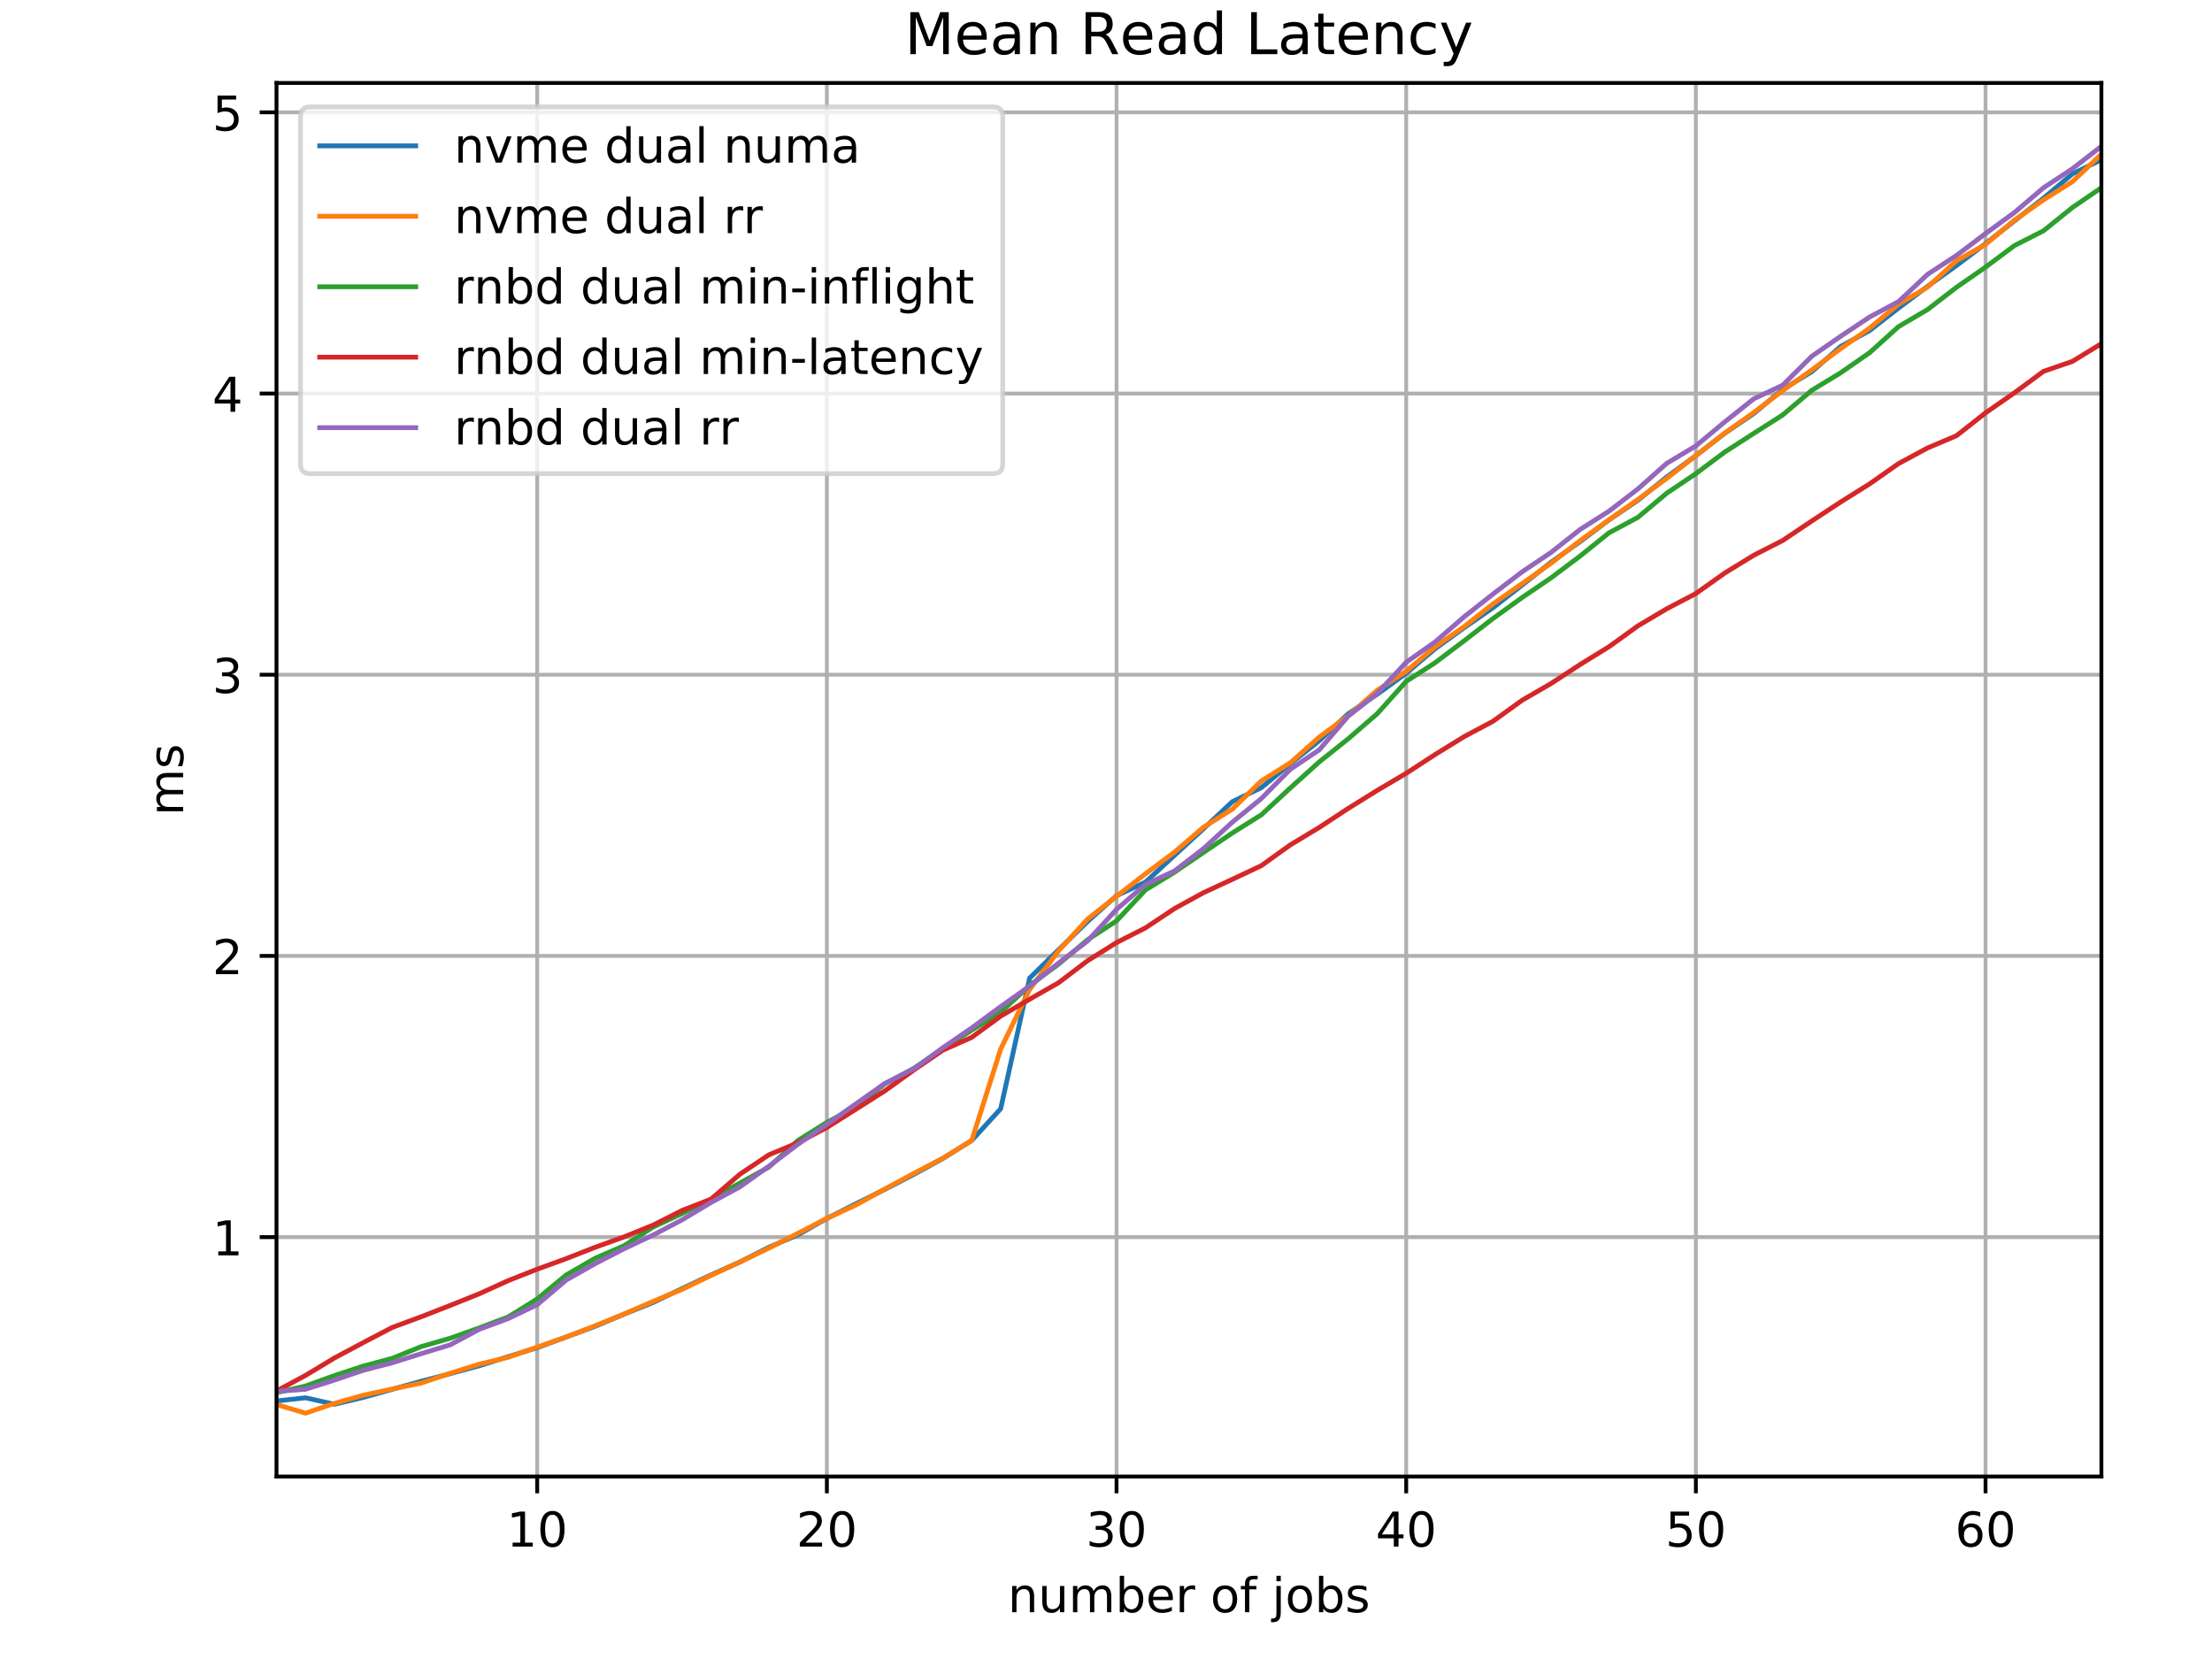 <?xml version="1.0" encoding="utf-8" standalone="no"?>
<!DOCTYPE svg PUBLIC "-//W3C//DTD SVG 1.1//EN"
  "http://www.w3.org/Graphics/SVG/1.1/DTD/svg11.dtd">
<!-- Created with matplotlib (https://matplotlib.org/) -->
<svg height="345.6pt" version="1.1" viewBox="0 0 460.8 345.6" width="460.8pt" xmlns="http://www.w3.org/2000/svg" xmlns:xlink="http://www.w3.org/1999/xlink">
 <defs>
  <style type="text/css">
*{stroke-linecap:butt;stroke-linejoin:round;}
  </style>
 </defs>
 <g id="figure_1">
  <g id="patch_1">
   <path d="M 0 345.6 
L 460.8 345.6 
L 460.8 0 
L 0 0 
z
" style="fill:#ffffff;"/>
  </g>
  <g id="axes_1">
   <g id="patch_2">
    <path d="M 57.6 307.584 
L 437.76 307.584 
L 437.76 17.28 
L 57.6 17.28 
z
" style="fill:#ffffff;"/>
   </g>
   <g id="matplotlib.axis_1">
    <g id="xtick_1">
     <g id="line2d_1">
      <path clip-path="url(#p6553e43dd6)" d="M 111.909 307.584 
L 111.909 17.28 
" style="fill:none;stroke:#b0b0b0;stroke-linecap:square;stroke-width:0.8;"/>
     </g>
     <g id="line2d_2">
      <defs>
       <path d="M 0 0 
L 0 3.5 
" id="m0a01e7255f" style="stroke:#000000;stroke-width:0.8;"/>
      </defs>
      <g>
       <use style="stroke:#000000;stroke-width:0.8;" x="111.909" xlink:href="#m0a01e7255f" y="307.584"/>
      </g>
     </g>
     <g id="text_1">
      <!-- 10 -->
      <defs>
       <path d="M 12.406 8.297 
L 28.516 8.297 
L 28.516 63.922 
L 10.984 60.406 
L 10.984 69.391 
L 28.422 72.906 
L 38.281 72.906 
L 38.281 8.297 
L 54.391 8.297 
L 54.391 0 
L 12.406 0 
z
" id="DejaVuSans-49"/>
       <path d="M 31.781 66.406 
Q 24.172 66.406 20.328 58.906 
Q 16.5 51.422 16.5 36.375 
Q 16.5 21.391 20.328 13.891 
Q 24.172 6.391 31.781 6.391 
Q 39.453 6.391 43.281 13.891 
Q 47.125 21.391 47.125 36.375 
Q 47.125 51.422 43.281 58.906 
Q 39.453 66.406 31.781 66.406 
z
M 31.781 74.219 
Q 44.047 74.219 50.516 64.516 
Q 56.984 54.828 56.984 36.375 
Q 56.984 17.969 50.516 8.266 
Q 44.047 -1.422 31.781 -1.422 
Q 19.531 -1.422 13.062 8.266 
Q 6.594 17.969 6.594 36.375 
Q 6.594 54.828 13.062 64.516 
Q 19.531 74.219 31.781 74.219 
z
" id="DejaVuSans-48"/>
      </defs>
      <g transform="translate(105.546 322.182)scale(0.1 -0.1)">
       <use xlink:href="#DejaVuSans-49"/>
       <use x="63.623" xlink:href="#DejaVuSans-48"/>
      </g>
     </g>
    </g>
    <g id="xtick_2">
     <g id="line2d_3">
      <path clip-path="url(#p6553e43dd6)" d="M 172.251 307.584 
L 172.251 17.28 
" style="fill:none;stroke:#b0b0b0;stroke-linecap:square;stroke-width:0.8;"/>
     </g>
     <g id="line2d_4">
      <g>
       <use style="stroke:#000000;stroke-width:0.8;" x="172.251" xlink:href="#m0a01e7255f" y="307.584"/>
      </g>
     </g>
     <g id="text_2">
      <!-- 20 -->
      <defs>
       <path d="M 19.188 8.297 
L 53.609 8.297 
L 53.609 0 
L 7.328 0 
L 7.328 8.297 
Q 12.938 14.109 22.625 23.891 
Q 32.328 33.688 34.812 36.531 
Q 39.547 41.844 41.422 45.531 
Q 43.312 49.219 43.312 52.781 
Q 43.312 58.594 39.234 62.25 
Q 35.156 65.922 28.609 65.922 
Q 23.969 65.922 18.812 64.312 
Q 13.672 62.703 7.812 59.422 
L 7.812 69.391 
Q 13.766 71.781 18.938 73 
Q 24.125 74.219 28.422 74.219 
Q 39.75 74.219 46.484 68.547 
Q 53.219 62.891 53.219 53.422 
Q 53.219 48.922 51.531 44.891 
Q 49.859 40.875 45.406 35.406 
Q 44.188 33.984 37.641 27.219 
Q 31.109 20.453 19.188 8.297 
z
" id="DejaVuSans-50"/>
      </defs>
      <g transform="translate(165.889 322.182)scale(0.1 -0.1)">
       <use xlink:href="#DejaVuSans-50"/>
       <use x="63.623" xlink:href="#DejaVuSans-48"/>
      </g>
     </g>
    </g>
    <g id="xtick_3">
     <g id="line2d_5">
      <path clip-path="url(#p6553e43dd6)" d="M 232.594 307.584 
L 232.594 17.28 
" style="fill:none;stroke:#b0b0b0;stroke-linecap:square;stroke-width:0.8;"/>
     </g>
     <g id="line2d_6">
      <g>
       <use style="stroke:#000000;stroke-width:0.8;" x="232.594" xlink:href="#m0a01e7255f" y="307.584"/>
      </g>
     </g>
     <g id="text_3">
      <!-- 30 -->
      <defs>
       <path d="M 40.578 39.312 
Q 47.656 37.797 51.625 33 
Q 55.609 28.219 55.609 21.188 
Q 55.609 10.406 48.188 4.484 
Q 40.766 -1.422 27.094 -1.422 
Q 22.516 -1.422 17.656 -0.516 
Q 12.797 0.391 7.625 2.203 
L 7.625 11.719 
Q 11.719 9.328 16.594 8.109 
Q 21.484 6.891 26.812 6.891 
Q 36.078 6.891 40.938 10.547 
Q 45.797 14.203 45.797 21.188 
Q 45.797 27.641 41.281 31.266 
Q 36.766 34.906 28.719 34.906 
L 20.219 34.906 
L 20.219 43.016 
L 29.109 43.016 
Q 36.375 43.016 40.234 45.922 
Q 44.094 48.828 44.094 54.297 
Q 44.094 59.906 40.109 62.906 
Q 36.141 65.922 28.719 65.922 
Q 24.656 65.922 20.016 65.031 
Q 15.375 64.156 9.812 62.312 
L 9.812 71.094 
Q 15.438 72.656 20.344 73.438 
Q 25.25 74.219 29.594 74.219 
Q 40.828 74.219 47.359 69.109 
Q 53.906 64.016 53.906 55.328 
Q 53.906 49.266 50.438 45.094 
Q 46.969 40.922 40.578 39.312 
z
" id="DejaVuSans-51"/>
      </defs>
      <g transform="translate(226.232 322.182)scale(0.1 -0.1)">
       <use xlink:href="#DejaVuSans-51"/>
       <use x="63.623" xlink:href="#DejaVuSans-48"/>
      </g>
     </g>
    </g>
    <g id="xtick_4">
     <g id="line2d_7">
      <path clip-path="url(#p6553e43dd6)" d="M 292.937 307.584 
L 292.937 17.28 
" style="fill:none;stroke:#b0b0b0;stroke-linecap:square;stroke-width:0.8;"/>
     </g>
     <g id="line2d_8">
      <g>
       <use style="stroke:#000000;stroke-width:0.8;" x="292.937" xlink:href="#m0a01e7255f" y="307.584"/>
      </g>
     </g>
     <g id="text_4">
      <!-- 40 -->
      <defs>
       <path d="M 37.797 64.312 
L 12.891 25.391 
L 37.797 25.391 
z
M 35.203 72.906 
L 47.609 72.906 
L 47.609 25.391 
L 58.016 25.391 
L 58.016 17.188 
L 47.609 17.188 
L 47.609 0 
L 37.797 0 
L 37.797 17.188 
L 4.891 17.188 
L 4.891 26.703 
z
" id="DejaVuSans-52"/>
      </defs>
      <g transform="translate(286.575 322.182)scale(0.1 -0.1)">
       <use xlink:href="#DejaVuSans-52"/>
       <use x="63.623" xlink:href="#DejaVuSans-48"/>
      </g>
     </g>
    </g>
    <g id="xtick_5">
     <g id="line2d_9">
      <path clip-path="url(#p6553e43dd6)" d="M 353.28 307.584 
L 353.28 17.28 
" style="fill:none;stroke:#b0b0b0;stroke-linecap:square;stroke-width:0.8;"/>
     </g>
     <g id="line2d_10">
      <g>
       <use style="stroke:#000000;stroke-width:0.8;" x="353.28" xlink:href="#m0a01e7255f" y="307.584"/>
      </g>
     </g>
     <g id="text_5">
      <!-- 50 -->
      <defs>
       <path d="M 10.797 72.906 
L 49.516 72.906 
L 49.516 64.594 
L 19.828 64.594 
L 19.828 46.734 
Q 21.969 47.469 24.109 47.828 
Q 26.266 48.188 28.422 48.188 
Q 40.625 48.188 47.75 41.5 
Q 54.891 34.812 54.891 23.391 
Q 54.891 11.625 47.562 5.094 
Q 40.234 -1.422 26.906 -1.422 
Q 22.312 -1.422 17.547 -0.641 
Q 12.797 0.141 7.719 1.703 
L 7.719 11.625 
Q 12.109 9.234 16.797 8.062 
Q 21.484 6.891 26.703 6.891 
Q 35.156 6.891 40.078 11.328 
Q 45.016 15.766 45.016 23.391 
Q 45.016 31 40.078 35.438 
Q 35.156 39.891 26.703 39.891 
Q 22.75 39.891 18.812 39.016 
Q 14.891 38.141 10.797 36.281 
z
" id="DejaVuSans-53"/>
      </defs>
      <g transform="translate(346.918 322.182)scale(0.1 -0.1)">
       <use xlink:href="#DejaVuSans-53"/>
       <use x="63.623" xlink:href="#DejaVuSans-48"/>
      </g>
     </g>
    </g>
    <g id="xtick_6">
     <g id="line2d_11">
      <path clip-path="url(#p6553e43dd6)" d="M 413.623 307.584 
L 413.623 17.28 
" style="fill:none;stroke:#b0b0b0;stroke-linecap:square;stroke-width:0.8;"/>
     </g>
     <g id="line2d_12">
      <g>
       <use style="stroke:#000000;stroke-width:0.8;" x="413.623" xlink:href="#m0a01e7255f" y="307.584"/>
      </g>
     </g>
     <g id="text_6">
      <!-- 60 -->
      <defs>
       <path d="M 33.016 40.375 
Q 26.375 40.375 22.484 35.828 
Q 18.609 31.297 18.609 23.391 
Q 18.609 15.531 22.484 10.953 
Q 26.375 6.391 33.016 6.391 
Q 39.656 6.391 43.531 10.953 
Q 47.406 15.531 47.406 23.391 
Q 47.406 31.297 43.531 35.828 
Q 39.656 40.375 33.016 40.375 
z
M 52.594 71.297 
L 52.594 62.312 
Q 48.875 64.062 45.094 64.984 
Q 41.312 65.922 37.594 65.922 
Q 27.828 65.922 22.672 59.328 
Q 17.531 52.734 16.797 39.406 
Q 19.672 43.656 24.016 45.922 
Q 28.375 48.188 33.594 48.188 
Q 44.578 48.188 50.953 41.516 
Q 57.328 34.859 57.328 23.391 
Q 57.328 12.156 50.688 5.359 
Q 44.047 -1.422 33.016 -1.422 
Q 20.359 -1.422 13.672 8.266 
Q 6.984 17.969 6.984 36.375 
Q 6.984 53.656 15.188 63.938 
Q 23.391 74.219 37.203 74.219 
Q 40.922 74.219 44.703 73.484 
Q 48.484 72.75 52.594 71.297 
z
" id="DejaVuSans-54"/>
      </defs>
      <g transform="translate(407.26 322.182)scale(0.1 -0.1)">
       <use xlink:href="#DejaVuSans-54"/>
       <use x="63.623" xlink:href="#DejaVuSans-48"/>
      </g>
     </g>
    </g>
    <g id="text_7">
     <!-- number of jobs -->
     <defs>
      <path d="M 54.891 33.016 
L 54.891 0 
L 45.906 0 
L 45.906 32.719 
Q 45.906 40.484 42.875 44.328 
Q 39.844 48.188 33.797 48.188 
Q 26.516 48.188 22.312 43.547 
Q 18.109 38.922 18.109 30.906 
L 18.109 0 
L 9.078 0 
L 9.078 54.688 
L 18.109 54.688 
L 18.109 46.188 
Q 21.344 51.125 25.703 53.562 
Q 30.078 56 35.797 56 
Q 45.219 56 50.047 50.172 
Q 54.891 44.344 54.891 33.016 
z
" id="DejaVuSans-110"/>
      <path d="M 8.5 21.578 
L 8.5 54.688 
L 17.484 54.688 
L 17.484 21.922 
Q 17.484 14.156 20.5 10.266 
Q 23.531 6.391 29.594 6.391 
Q 36.859 6.391 41.078 11.031 
Q 45.312 15.672 45.312 23.688 
L 45.312 54.688 
L 54.297 54.688 
L 54.297 0 
L 45.312 0 
L 45.312 8.406 
Q 42.047 3.422 37.719 1 
Q 33.406 -1.422 27.688 -1.422 
Q 18.266 -1.422 13.375 4.438 
Q 8.5 10.297 8.5 21.578 
z
M 31.109 56 
z
" id="DejaVuSans-117"/>
      <path d="M 52 44.188 
Q 55.375 50.25 60.062 53.125 
Q 64.75 56 71.094 56 
Q 79.641 56 84.281 50.016 
Q 88.922 44.047 88.922 33.016 
L 88.922 0 
L 79.891 0 
L 79.891 32.719 
Q 79.891 40.578 77.094 44.375 
Q 74.312 48.188 68.609 48.188 
Q 61.625 48.188 57.562 43.547 
Q 53.516 38.922 53.516 30.906 
L 53.516 0 
L 44.484 0 
L 44.484 32.719 
Q 44.484 40.625 41.703 44.406 
Q 38.922 48.188 33.109 48.188 
Q 26.219 48.188 22.156 43.531 
Q 18.109 38.875 18.109 30.906 
L 18.109 0 
L 9.078 0 
L 9.078 54.688 
L 18.109 54.688 
L 18.109 46.188 
Q 21.188 51.219 25.484 53.609 
Q 29.781 56 35.688 56 
Q 41.656 56 45.828 52.969 
Q 50 49.953 52 44.188 
z
" id="DejaVuSans-109"/>
      <path d="M 48.688 27.297 
Q 48.688 37.203 44.609 42.844 
Q 40.531 48.484 33.406 48.484 
Q 26.266 48.484 22.188 42.844 
Q 18.109 37.203 18.109 27.297 
Q 18.109 17.391 22.188 11.75 
Q 26.266 6.109 33.406 6.109 
Q 40.531 6.109 44.609 11.75 
Q 48.688 17.391 48.688 27.297 
z
M 18.109 46.391 
Q 20.953 51.266 25.266 53.625 
Q 29.594 56 35.594 56 
Q 45.562 56 51.781 48.094 
Q 58.016 40.188 58.016 27.297 
Q 58.016 14.406 51.781 6.484 
Q 45.562 -1.422 35.594 -1.422 
Q 29.594 -1.422 25.266 0.953 
Q 20.953 3.328 18.109 8.203 
L 18.109 0 
L 9.078 0 
L 9.078 75.984 
L 18.109 75.984 
z
" id="DejaVuSans-98"/>
      <path d="M 56.203 29.594 
L 56.203 25.203 
L 14.891 25.203 
Q 15.484 15.922 20.484 11.062 
Q 25.484 6.203 34.422 6.203 
Q 39.594 6.203 44.453 7.469 
Q 49.312 8.734 54.109 11.281 
L 54.109 2.781 
Q 49.266 0.734 44.188 -0.344 
Q 39.109 -1.422 33.891 -1.422 
Q 20.797 -1.422 13.156 6.188 
Q 5.516 13.812 5.516 26.812 
Q 5.516 40.234 12.766 48.109 
Q 20.016 56 32.328 56 
Q 43.359 56 49.781 48.891 
Q 56.203 41.797 56.203 29.594 
z
M 47.219 32.234 
Q 47.125 39.594 43.094 43.984 
Q 39.062 48.391 32.422 48.391 
Q 24.906 48.391 20.391 44.141 
Q 15.875 39.891 15.188 32.172 
z
" id="DejaVuSans-101"/>
      <path d="M 41.109 46.297 
Q 39.594 47.172 37.812 47.578 
Q 36.031 48 33.891 48 
Q 26.266 48 22.188 43.047 
Q 18.109 38.094 18.109 28.812 
L 18.109 0 
L 9.078 0 
L 9.078 54.688 
L 18.109 54.688 
L 18.109 46.188 
Q 20.953 51.172 25.484 53.578 
Q 30.031 56 36.531 56 
Q 37.453 56 38.578 55.875 
Q 39.703 55.766 41.062 55.516 
z
" id="DejaVuSans-114"/>
      <path id="DejaVuSans-32"/>
      <path d="M 30.609 48.391 
Q 23.391 48.391 19.188 42.75 
Q 14.984 37.109 14.984 27.297 
Q 14.984 17.484 19.156 11.844 
Q 23.344 6.203 30.609 6.203 
Q 37.797 6.203 41.984 11.859 
Q 46.188 17.531 46.188 27.297 
Q 46.188 37.016 41.984 42.703 
Q 37.797 48.391 30.609 48.391 
z
M 30.609 56 
Q 42.328 56 49.016 48.375 
Q 55.719 40.766 55.719 27.297 
Q 55.719 13.875 49.016 6.219 
Q 42.328 -1.422 30.609 -1.422 
Q 18.844 -1.422 12.172 6.219 
Q 5.516 13.875 5.516 27.297 
Q 5.516 40.766 12.172 48.375 
Q 18.844 56 30.609 56 
z
" id="DejaVuSans-111"/>
      <path d="M 37.109 75.984 
L 37.109 68.5 
L 28.516 68.5 
Q 23.688 68.5 21.797 66.547 
Q 19.922 64.594 19.922 59.516 
L 19.922 54.688 
L 34.719 54.688 
L 34.719 47.703 
L 19.922 47.703 
L 19.922 0 
L 10.891 0 
L 10.891 47.703 
L 2.297 47.703 
L 2.297 54.688 
L 10.891 54.688 
L 10.891 58.5 
Q 10.891 67.625 15.141 71.797 
Q 19.391 75.984 28.609 75.984 
z
" id="DejaVuSans-102"/>
      <path d="M 9.422 54.688 
L 18.406 54.688 
L 18.406 -0.984 
Q 18.406 -11.422 14.422 -16.109 
Q 10.453 -20.797 1.609 -20.797 
L -1.812 -20.797 
L -1.812 -13.188 
L 0.594 -13.188 
Q 5.719 -13.188 7.562 -10.812 
Q 9.422 -8.453 9.422 -0.984 
z
M 9.422 75.984 
L 18.406 75.984 
L 18.406 64.594 
L 9.422 64.594 
z
" id="DejaVuSans-106"/>
      <path d="M 44.281 53.078 
L 44.281 44.578 
Q 40.484 46.531 36.375 47.5 
Q 32.281 48.484 27.875 48.484 
Q 21.188 48.484 17.844 46.438 
Q 14.5 44.391 14.5 40.281 
Q 14.5 37.156 16.891 35.375 
Q 19.281 33.594 26.516 31.984 
L 29.594 31.297 
Q 39.156 29.25 43.188 25.516 
Q 47.219 21.781 47.219 15.094 
Q 47.219 7.469 41.188 3.016 
Q 35.156 -1.422 24.609 -1.422 
Q 20.219 -1.422 15.453 -0.562 
Q 10.688 0.297 5.422 2 
L 5.422 11.281 
Q 10.406 8.688 15.234 7.391 
Q 20.062 6.109 24.812 6.109 
Q 31.156 6.109 34.562 8.281 
Q 37.984 10.453 37.984 14.406 
Q 37.984 18.062 35.516 20.016 
Q 33.062 21.969 24.703 23.781 
L 21.578 24.516 
Q 13.234 26.266 9.516 29.906 
Q 5.812 33.547 5.812 39.891 
Q 5.812 47.609 11.281 51.797 
Q 16.75 56 26.812 56 
Q 31.781 56 36.172 55.266 
Q 40.578 54.547 44.281 53.078 
z
" id="DejaVuSans-115"/>
     </defs>
     <g transform="translate(209.941 335.861)scale(0.1 -0.1)">
      <use xlink:href="#DejaVuSans-110"/>
      <use x="63.379" xlink:href="#DejaVuSans-117"/>
      <use x="126.758" xlink:href="#DejaVuSans-109"/>
      <use x="224.17" xlink:href="#DejaVuSans-98"/>
      <use x="287.646" xlink:href="#DejaVuSans-101"/>
      <use x="349.17" xlink:href="#DejaVuSans-114"/>
      <use x="390.283" xlink:href="#DejaVuSans-32"/>
      <use x="422.07" xlink:href="#DejaVuSans-111"/>
      <use x="483.252" xlink:href="#DejaVuSans-102"/>
      <use x="518.457" xlink:href="#DejaVuSans-32"/>
      <use x="550.244" xlink:href="#DejaVuSans-106"/>
      <use x="578.027" xlink:href="#DejaVuSans-111"/>
      <use x="639.209" xlink:href="#DejaVuSans-98"/>
      <use x="702.686" xlink:href="#DejaVuSans-115"/>
     </g>
    </g>
   </g>
   <g id="matplotlib.axis_2">
    <g id="ytick_1">
     <g id="line2d_13">
      <path clip-path="url(#p6553e43dd6)" d="M 57.6 257.715 
L 437.76 257.715 
" style="fill:none;stroke:#b0b0b0;stroke-linecap:square;stroke-width:0.8;"/>
     </g>
     <g id="line2d_14">
      <defs>
       <path d="M 0 0 
L -3.5 0 
" id="macdfc6b8ba" style="stroke:#000000;stroke-width:0.8;"/>
      </defs>
      <g>
       <use style="stroke:#000000;stroke-width:0.8;" x="57.6" xlink:href="#macdfc6b8ba" y="257.715"/>
      </g>
     </g>
     <g id="text_8">
      <!-- 1 -->
      <g transform="translate(44.237 261.514)scale(0.1 -0.1)">
       <use xlink:href="#DejaVuSans-49"/>
      </g>
     </g>
    </g>
    <g id="ytick_2">
     <g id="line2d_15">
      <path clip-path="url(#p6553e43dd6)" d="M 57.6 199.137 
L 437.76 199.137 
" style="fill:none;stroke:#b0b0b0;stroke-linecap:square;stroke-width:0.8;"/>
     </g>
     <g id="line2d_16">
      <g>
       <use style="stroke:#000000;stroke-width:0.8;" x="57.6" xlink:href="#macdfc6b8ba" y="199.137"/>
      </g>
     </g>
     <g id="text_9">
      <!-- 2 -->
      <g transform="translate(44.237 202.936)scale(0.1 -0.1)">
       <use xlink:href="#DejaVuSans-50"/>
      </g>
     </g>
    </g>
    <g id="ytick_3">
     <g id="line2d_17">
      <path clip-path="url(#p6553e43dd6)" d="M 57.6 140.558 
L 437.76 140.558 
" style="fill:none;stroke:#b0b0b0;stroke-linecap:square;stroke-width:0.8;"/>
     </g>
     <g id="line2d_18">
      <g>
       <use style="stroke:#000000;stroke-width:0.8;" x="57.6" xlink:href="#macdfc6b8ba" y="140.558"/>
      </g>
     </g>
     <g id="text_10">
      <!-- 3 -->
      <g transform="translate(44.237 144.358)scale(0.1 -0.1)">
       <use xlink:href="#DejaVuSans-51"/>
      </g>
     </g>
    </g>
    <g id="ytick_4">
     <g id="line2d_19">
      <path clip-path="url(#p6553e43dd6)" d="M 57.6 81.98 
L 437.76 81.98 
" style="fill:none;stroke:#b0b0b0;stroke-linecap:square;stroke-width:0.8;"/>
     </g>
     <g id="line2d_20">
      <g>
       <use style="stroke:#000000;stroke-width:0.8;" x="57.6" xlink:href="#macdfc6b8ba" y="81.98"/>
      </g>
     </g>
     <g id="text_11">
      <!-- 4 -->
      <g transform="translate(44.237 85.779)scale(0.1 -0.1)">
       <use xlink:href="#DejaVuSans-52"/>
      </g>
     </g>
    </g>
    <g id="ytick_5">
     <g id="line2d_21">
      <path clip-path="url(#p6553e43dd6)" d="M 57.6 23.402 
L 437.76 23.402 
" style="fill:none;stroke:#b0b0b0;stroke-linecap:square;stroke-width:0.8;"/>
     </g>
     <g id="line2d_22">
      <g>
       <use style="stroke:#000000;stroke-width:0.8;" x="57.6" xlink:href="#macdfc6b8ba" y="23.402"/>
      </g>
     </g>
     <g id="text_12">
      <!-- 5 -->
      <g transform="translate(44.237 27.201)scale(0.1 -0.1)">
       <use xlink:href="#DejaVuSans-53"/>
      </g>
     </g>
    </g>
    <g id="text_13">
     <!-- ms -->
     <g transform="translate(38.158 169.907)rotate(-90)scale(0.1 -0.1)">
      <use xlink:href="#DejaVuSans-109"/>
      <use x="97.412" xlink:href="#DejaVuSans-115"/>
     </g>
    </g>
   </g>
   <g id="line2d_23">
    <path clip-path="url(#p6553e43dd6)" d="M 57.6 291.847 
L 63.634 291.187 
L 69.669 292.535 
L 75.703 291.103 
L 81.737 289.413 
L 87.771 287.722 
L 93.806 286.155 
L 99.84 284.51 
L 105.874 282.614 
L 111.909 280.744 
L 117.943 278.521 
L 123.977 276.299 
L 130.011 273.76 
L 136.046 271.337 
L 142.08 268.437 
L 148.114 265.591 
L 154.149 262.881 
L 160.183 259.826 
L 166.217 257.238 
L 172.251 253.826 
L 178.286 250.773 
L 184.32 247.778 
L 190.354 244.653 
L 196.389 241.353 
L 202.423 237.58 
L 208.457 230.977 
L 214.491 203.759 
L 220.526 197.845 
L 226.56 191.969 
L 232.594 186.594 
L 238.629 183.755 
L 244.663 178.188 
L 250.697 172.65 
L 256.731 166.994 
L 262.766 164.083 
L 268.8 159.098 
L 274.834 154.297 
L 280.869 148.686 
L 286.903 144.627 
L 292.937 140.252 
L 298.971 135.134 
L 305.006 130.768 
L 311.04 126.585 
L 317.074 121.892 
L 323.109 117.129 
L 329.143 112.843 
L 335.177 108.312 
L 341.211 104.213 
L 347.246 99.342 
L 353.28 94.92 
L 359.314 90.248 
L 365.349 86.141 
L 371.383 81.121 
L 377.417 77.435 
L 383.451 72.173 
L 389.486 68.855 
L 395.52 64.165 
L 401.554 59.648 
L 407.589 55.296 
L 413.623 50.76 
L 419.657 45.995 
L 425.691 41.291 
L 431.726 36.219 
L 437.76 33.273 
" style="fill:none;stroke:#1f77b4;stroke-linecap:square;"/>
   </g>
   <g id="line2d_24">
    <path clip-path="url(#p6553e43dd6)" d="M 57.6 292.584 
L 63.634 294.388 
L 69.669 292.348 
L 75.703 290.649 
L 81.737 289.347 
L 87.771 288.111 
L 93.806 286.06 
L 99.84 284.185 
L 105.874 282.743 
L 111.909 280.617 
L 117.943 278.533 
L 123.977 276.182 
L 130.011 273.729 
L 136.046 271.105 
L 142.08 268.606 
L 148.114 265.695 
L 154.149 262.9 
L 160.183 259.998 
L 166.217 256.926 
L 172.251 253.801 
L 178.286 251.031 
L 184.32 247.698 
L 190.354 244.448 
L 196.389 241.28 
L 202.423 237.607 
L 208.457 218.546 
L 214.491 206.118 
L 220.526 198.068 
L 226.56 191.465 
L 232.594 186.694 
L 238.629 182.025 
L 244.663 177.517 
L 250.697 172.328 
L 256.731 168.558 
L 262.766 162.68 
L 268.8 158.904 
L 274.834 153.54 
L 280.869 149.096 
L 286.903 143.796 
L 292.937 139.833 
L 298.971 134.74 
L 305.006 130.537 
L 311.04 125.787 
L 317.074 121.575 
L 323.109 117.334 
L 329.143 112.645 
L 335.177 108.295 
L 341.211 104.036 
L 347.246 99.629 
L 353.28 94.909 
L 359.314 90.213 
L 365.349 85.933 
L 371.383 81.357 
L 377.417 77.071 
L 383.451 72.626 
L 389.486 68.339 
L 395.52 63.352 
L 401.554 59.798 
L 407.589 54.303 
L 413.623 50.913 
L 419.657 45.845 
L 425.691 41.649 
L 431.726 37.842 
L 437.76 32.124 
" style="fill:none;stroke:#ff7f0e;stroke-linecap:square;"/>
   </g>
   <g id="line2d_25">
    <path clip-path="url(#p6553e43dd6)" d="M 57.6 290.126 
L 63.634 288.733 
L 69.669 286.56 
L 75.703 284.572 
L 81.737 282.957 
L 87.771 280.514 
L 93.806 278.773 
L 99.84 276.623 
L 105.874 274.341 
L 111.909 270.597 
L 117.943 265.601 
L 123.977 262.118 
L 130.011 259.508 
L 136.046 255.612 
L 142.08 252.803 
L 148.114 249.829 
L 154.149 246.443 
L 160.183 243.115 
L 166.217 237.583 
L 172.251 233.813 
L 178.286 230.623 
L 184.32 225.804 
L 190.354 222.555 
L 196.389 218.503 
L 202.423 214.6 
L 208.457 210.881 
L 214.491 205.265 
L 220.526 200.848 
L 226.56 195.765 
L 232.594 191.842 
L 238.629 185.389 
L 244.663 181.703 
L 250.697 177.588 
L 256.731 173.516 
L 262.766 169.735 
L 268.8 164.147 
L 274.834 158.711 
L 280.869 153.894 
L 286.903 148.675 
L 292.937 141.946 
L 298.971 138.051 
L 305.006 133.493 
L 311.04 128.834 
L 317.074 124.487 
L 323.109 120.38 
L 329.143 115.854 
L 335.177 111.002 
L 341.211 107.768 
L 347.246 102.716 
L 353.28 98.668 
L 359.314 94.158 
L 365.349 90.279 
L 371.383 86.433 
L 377.417 81.319 
L 383.451 77.652 
L 389.486 73.462 
L 395.52 68.025 
L 401.554 64.482 
L 407.589 59.836 
L 413.623 55.649 
L 419.657 51.153 
L 425.691 48.086 
L 431.726 43.229 
L 437.76 39.107 
" style="fill:none;stroke:#2ca02c;stroke-linecap:square;"/>
   </g>
   <g id="line2d_26">
    <path clip-path="url(#p6553e43dd6)" d="M 57.6 289.763 
L 63.634 286.53 
L 69.669 282.892 
L 75.703 279.668 
L 81.737 276.52 
L 87.771 274.291 
L 93.806 271.934 
L 99.84 269.52 
L 105.874 266.774 
L 111.909 264.394 
L 117.943 262.198 
L 123.977 259.834 
L 130.011 257.663 
L 136.046 255.218 
L 142.08 252.166 
L 148.114 249.803 
L 154.149 244.605 
L 160.183 240.562 
L 166.217 238.052 
L 172.251 234.879 
L 178.286 231.078 
L 184.32 227.25 
L 190.354 222.912 
L 196.389 218.784 
L 202.423 216.102 
L 208.457 211.68 
L 214.491 208.157 
L 220.526 204.714 
L 226.56 200.139 
L 232.594 196.352 
L 238.629 193.293 
L 244.663 189.278 
L 250.697 185.967 
L 256.731 183.174 
L 262.766 180.327 
L 268.8 176 
L 274.834 172.371 
L 280.869 168.399 
L 286.903 164.655 
L 292.937 161.092 
L 298.971 157.173 
L 305.006 153.456 
L 311.04 150.239 
L 317.074 145.883 
L 323.109 142.392 
L 329.143 138.443 
L 335.177 134.731 
L 341.211 130.378 
L 347.246 126.8 
L 353.28 123.645 
L 359.314 119.361 
L 365.349 115.666 
L 371.383 112.586 
L 377.417 108.538 
L 383.451 104.572 
L 389.486 100.794 
L 395.52 96.56 
L 401.554 93.319 
L 407.589 90.755 
L 413.623 86.004 
L 419.657 81.817 
L 425.691 77.363 
L 431.726 75.278 
L 437.76 71.588 
" style="fill:none;stroke:#d62728;stroke-linecap:square;"/>
   </g>
   <g id="line2d_27">
    <path clip-path="url(#p6553e43dd6)" d="M 57.6 289.841 
L 63.634 289.414 
L 69.669 287.497 
L 75.703 285.452 
L 81.737 283.888 
L 87.771 281.986 
L 93.806 280.145 
L 99.84 276.92 
L 105.874 274.681 
L 111.909 271.793 
L 117.943 266.664 
L 123.977 263.24 
L 130.011 260.135 
L 136.046 257.287 
L 142.08 254.116 
L 148.114 250.508 
L 154.149 247.242 
L 160.183 242.941 
L 166.217 238.384 
L 172.251 234.214 
L 178.286 229.956 
L 184.32 225.707 
L 190.354 222.661 
L 196.389 218.287 
L 202.423 214.135 
L 208.457 209.699 
L 214.491 205.421 
L 220.526 200.629 
L 226.56 196.019 
L 232.594 189.438 
L 238.629 184.255 
L 244.663 181.441 
L 250.697 176.791 
L 256.731 171.266 
L 262.766 166.346 
L 268.8 160.253 
L 274.834 156.199 
L 280.869 149.173 
L 286.903 144.461 
L 292.937 137.965 
L 298.971 133.712 
L 305.006 128.49 
L 311.04 123.736 
L 317.074 119.131 
L 323.109 115.085 
L 329.143 110.313 
L 335.177 106.487 
L 341.211 101.848 
L 347.246 96.499 
L 353.28 92.891 
L 359.314 87.878 
L 365.349 83.074 
L 371.383 80.232 
L 377.417 74.226 
L 383.451 70.047 
L 389.486 66.027 
L 395.52 62.815 
L 401.554 57.15 
L 407.589 53.199 
L 413.623 48.653 
L 419.657 44.255 
L 425.691 39.124 
L 431.726 35.149 
L 437.76 30.476 
" style="fill:none;stroke:#9467bd;stroke-linecap:square;"/>
   </g>
   <g id="patch_3">
    <path d="M 57.6 307.584 
L 57.6 17.28 
" style="fill:none;stroke:#000000;stroke-linecap:square;stroke-linejoin:miter;stroke-width:0.8;"/>
   </g>
   <g id="patch_4">
    <path d="M 437.76 307.584 
L 437.76 17.28 
" style="fill:none;stroke:#000000;stroke-linecap:square;stroke-linejoin:miter;stroke-width:0.8;"/>
   </g>
   <g id="patch_5">
    <path d="M 57.6 307.584 
L 437.76 307.584 
" style="fill:none;stroke:#000000;stroke-linecap:square;stroke-linejoin:miter;stroke-width:0.8;"/>
   </g>
   <g id="patch_6">
    <path d="M 57.6 17.28 
L 437.76 17.28 
" style="fill:none;stroke:#000000;stroke-linecap:square;stroke-linejoin:miter;stroke-width:0.8;"/>
   </g>
   <g id="text_14">
    <!-- Mean Read Latency -->
    <defs>
     <path d="M 9.812 72.906 
L 24.516 72.906 
L 43.109 23.297 
L 61.812 72.906 
L 76.516 72.906 
L 76.516 0 
L 66.891 0 
L 66.891 64.016 
L 48.094 14.016 
L 38.188 14.016 
L 19.391 64.016 
L 19.391 0 
L 9.812 0 
z
" id="DejaVuSans-77"/>
     <path d="M 34.281 27.484 
Q 23.391 27.484 19.188 25 
Q 14.984 22.516 14.984 16.5 
Q 14.984 11.719 18.141 8.906 
Q 21.297 6.109 26.703 6.109 
Q 34.188 6.109 38.703 11.406 
Q 43.219 16.703 43.219 25.484 
L 43.219 27.484 
z
M 52.203 31.203 
L 52.203 0 
L 43.219 0 
L 43.219 8.297 
Q 40.141 3.328 35.547 0.953 
Q 30.953 -1.422 24.312 -1.422 
Q 15.922 -1.422 10.953 3.297 
Q 6 8.016 6 15.922 
Q 6 25.141 12.172 29.828 
Q 18.359 34.516 30.609 34.516 
L 43.219 34.516 
L 43.219 35.406 
Q 43.219 41.609 39.141 45 
Q 35.062 48.391 27.688 48.391 
Q 23 48.391 18.547 47.266 
Q 14.109 46.141 10.016 43.891 
L 10.016 52.203 
Q 14.938 54.109 19.578 55.047 
Q 24.219 56 28.609 56 
Q 40.484 56 46.344 49.844 
Q 52.203 43.703 52.203 31.203 
z
" id="DejaVuSans-97"/>
     <path d="M 44.391 34.188 
Q 47.562 33.109 50.562 29.594 
Q 53.562 26.078 56.594 19.922 
L 66.609 0 
L 56 0 
L 46.688 18.703 
Q 43.062 26.031 39.672 28.422 
Q 36.281 30.812 30.422 30.812 
L 19.672 30.812 
L 19.672 0 
L 9.812 0 
L 9.812 72.906 
L 32.078 72.906 
Q 44.578 72.906 50.734 67.672 
Q 56.891 62.453 56.891 51.906 
Q 56.891 45.016 53.688 40.469 
Q 50.484 35.938 44.391 34.188 
z
M 19.672 64.797 
L 19.672 38.922 
L 32.078 38.922 
Q 39.203 38.922 42.844 42.219 
Q 46.484 45.516 46.484 51.906 
Q 46.484 58.297 42.844 61.547 
Q 39.203 64.797 32.078 64.797 
z
" id="DejaVuSans-82"/>
     <path d="M 45.406 46.391 
L 45.406 75.984 
L 54.391 75.984 
L 54.391 0 
L 45.406 0 
L 45.406 8.203 
Q 42.578 3.328 38.25 0.953 
Q 33.938 -1.422 27.875 -1.422 
Q 17.969 -1.422 11.734 6.484 
Q 5.516 14.406 5.516 27.297 
Q 5.516 40.188 11.734 48.094 
Q 17.969 56 27.875 56 
Q 33.938 56 38.25 53.625 
Q 42.578 51.266 45.406 46.391 
z
M 14.797 27.297 
Q 14.797 17.391 18.875 11.75 
Q 22.953 6.109 30.078 6.109 
Q 37.203 6.109 41.297 11.75 
Q 45.406 17.391 45.406 27.297 
Q 45.406 37.203 41.297 42.844 
Q 37.203 48.484 30.078 48.484 
Q 22.953 48.484 18.875 42.844 
Q 14.797 37.203 14.797 27.297 
z
" id="DejaVuSans-100"/>
     <path d="M 9.812 72.906 
L 19.672 72.906 
L 19.672 8.297 
L 55.172 8.297 
L 55.172 0 
L 9.812 0 
z
" id="DejaVuSans-76"/>
     <path d="M 18.312 70.219 
L 18.312 54.688 
L 36.812 54.688 
L 36.812 47.703 
L 18.312 47.703 
L 18.312 18.016 
Q 18.312 11.328 20.141 9.422 
Q 21.969 7.516 27.594 7.516 
L 36.812 7.516 
L 36.812 0 
L 27.594 0 
Q 17.188 0 13.234 3.875 
Q 9.281 7.766 9.281 18.016 
L 9.281 47.703 
L 2.688 47.703 
L 2.688 54.688 
L 9.281 54.688 
L 9.281 70.219 
z
" id="DejaVuSans-116"/>
     <path d="M 48.781 52.594 
L 48.781 44.188 
Q 44.969 46.297 41.141 47.344 
Q 37.312 48.391 33.406 48.391 
Q 24.656 48.391 19.812 42.844 
Q 14.984 37.312 14.984 27.297 
Q 14.984 17.281 19.812 11.734 
Q 24.656 6.203 33.406 6.203 
Q 37.312 6.203 41.141 7.25 
Q 44.969 8.297 48.781 10.406 
L 48.781 2.094 
Q 45.016 0.344 40.984 -0.531 
Q 36.969 -1.422 32.422 -1.422 
Q 20.062 -1.422 12.781 6.344 
Q 5.516 14.109 5.516 27.297 
Q 5.516 40.672 12.859 48.328 
Q 20.219 56 33.016 56 
Q 37.156 56 41.109 55.141 
Q 45.062 54.297 48.781 52.594 
z
" id="DejaVuSans-99"/>
     <path d="M 32.172 -5.078 
Q 28.375 -14.844 24.75 -17.812 
Q 21.141 -20.797 15.094 -20.797 
L 7.906 -20.797 
L 7.906 -13.281 
L 13.188 -13.281 
Q 16.891 -13.281 18.938 -11.516 
Q 21 -9.766 23.484 -3.219 
L 25.094 0.875 
L 2.984 54.688 
L 12.5 54.688 
L 29.594 11.922 
L 46.688 54.688 
L 56.203 54.688 
z
" id="DejaVuSans-121"/>
    </defs>
    <g transform="translate(188.458 11.28)scale(0.12 -0.12)">
     <use xlink:href="#DejaVuSans-77"/>
     <use x="86.279" xlink:href="#DejaVuSans-101"/>
     <use x="147.803" xlink:href="#DejaVuSans-97"/>
     <use x="209.082" xlink:href="#DejaVuSans-110"/>
     <use x="272.461" xlink:href="#DejaVuSans-32"/>
     <use x="304.248" xlink:href="#DejaVuSans-82"/>
     <use x="373.668" xlink:href="#DejaVuSans-101"/>
     <use x="435.191" xlink:href="#DejaVuSans-97"/>
     <use x="496.471" xlink:href="#DejaVuSans-100"/>
     <use x="559.947" xlink:href="#DejaVuSans-32"/>
     <use x="591.734" xlink:href="#DejaVuSans-76"/>
     <use x="647.447" xlink:href="#DejaVuSans-97"/>
     <use x="708.727" xlink:href="#DejaVuSans-116"/>
     <use x="747.936" xlink:href="#DejaVuSans-101"/>
     <use x="809.459" xlink:href="#DejaVuSans-110"/>
     <use x="872.838" xlink:href="#DejaVuSans-99"/>
     <use x="927.818" xlink:href="#DejaVuSans-121"/>
    </g>
   </g>
   <g id="legend_1">
    <g id="patch_7">
     <path d="M 64.6 98.671 
L 206.891 98.671 
Q 208.891 98.671 208.891 96.671 
L 208.891 24.28 
Q 208.891 22.28 206.891 22.28 
L 64.6 22.28 
Q 62.6 22.28 62.6 24.28 
L 62.6 96.671 
Q 62.6 98.671 64.6 98.671 
z
" style="fill:#ffffff;opacity:0.8;stroke:#cccccc;stroke-linejoin:miter;"/>
    </g>
    <g id="line2d_28">
     <path d="M 66.6 30.378 
L 86.6 30.378 
" style="fill:none;stroke:#1f77b4;stroke-linecap:square;"/>
    </g>
    <g id="line2d_29"/>
    <g id="text_15">
     <!-- nvme dual numa -->
     <defs>
      <path d="M 2.984 54.688 
L 12.5 54.688 
L 29.594 8.797 
L 46.688 54.688 
L 56.203 54.688 
L 35.688 0 
L 23.484 0 
z
" id="DejaVuSans-118"/>
      <path d="M 9.422 75.984 
L 18.406 75.984 
L 18.406 0 
L 9.422 0 
z
" id="DejaVuSans-108"/>
     </defs>
     <g transform="translate(94.6 33.878)scale(0.1 -0.1)">
      <use xlink:href="#DejaVuSans-110"/>
      <use x="63.379" xlink:href="#DejaVuSans-118"/>
      <use x="122.559" xlink:href="#DejaVuSans-109"/>
      <use x="219.971" xlink:href="#DejaVuSans-101"/>
      <use x="281.494" xlink:href="#DejaVuSans-32"/>
      <use x="313.281" xlink:href="#DejaVuSans-100"/>
      <use x="376.758" xlink:href="#DejaVuSans-117"/>
      <use x="440.137" xlink:href="#DejaVuSans-97"/>
      <use x="501.416" xlink:href="#DejaVuSans-108"/>
      <use x="529.199" xlink:href="#DejaVuSans-32"/>
      <use x="560.986" xlink:href="#DejaVuSans-110"/>
      <use x="624.365" xlink:href="#DejaVuSans-117"/>
      <use x="687.744" xlink:href="#DejaVuSans-109"/>
      <use x="785.156" xlink:href="#DejaVuSans-97"/>
     </g>
    </g>
    <g id="line2d_30">
     <path d="M 66.6 45.057 
L 86.6 45.057 
" style="fill:none;stroke:#ff7f0e;stroke-linecap:square;"/>
    </g>
    <g id="line2d_31"/>
    <g id="text_16">
     <!-- nvme dual rr -->
     <g transform="translate(94.6 48.557)scale(0.1 -0.1)">
      <use xlink:href="#DejaVuSans-110"/>
      <use x="63.379" xlink:href="#DejaVuSans-118"/>
      <use x="122.559" xlink:href="#DejaVuSans-109"/>
      <use x="219.971" xlink:href="#DejaVuSans-101"/>
      <use x="281.494" xlink:href="#DejaVuSans-32"/>
      <use x="313.281" xlink:href="#DejaVuSans-100"/>
      <use x="376.758" xlink:href="#DejaVuSans-117"/>
      <use x="440.137" xlink:href="#DejaVuSans-97"/>
      <use x="501.416" xlink:href="#DejaVuSans-108"/>
      <use x="529.199" xlink:href="#DejaVuSans-32"/>
      <use x="560.986" xlink:href="#DejaVuSans-114"/>
      <use x="602.084" xlink:href="#DejaVuSans-114"/>
     </g>
    </g>
    <g id="line2d_32">
     <path d="M 66.6 59.735 
L 86.6 59.735 
" style="fill:none;stroke:#2ca02c;stroke-linecap:square;"/>
    </g>
    <g id="line2d_33"/>
    <g id="text_17">
     <!-- rnbd dual min-inflight -->
     <defs>
      <path d="M 9.422 54.688 
L 18.406 54.688 
L 18.406 0 
L 9.422 0 
z
M 9.422 75.984 
L 18.406 75.984 
L 18.406 64.594 
L 9.422 64.594 
z
" id="DejaVuSans-105"/>
      <path d="M 4.891 31.391 
L 31.203 31.391 
L 31.203 23.391 
L 4.891 23.391 
z
" id="DejaVuSans-45"/>
      <path d="M 45.406 27.984 
Q 45.406 37.75 41.375 43.109 
Q 37.359 48.484 30.078 48.484 
Q 22.859 48.484 18.828 43.109 
Q 14.797 37.75 14.797 27.984 
Q 14.797 18.266 18.828 12.891 
Q 22.859 7.516 30.078 7.516 
Q 37.359 7.516 41.375 12.891 
Q 45.406 18.266 45.406 27.984 
z
M 54.391 6.781 
Q 54.391 -7.172 48.188 -13.984 
Q 42 -20.797 29.203 -20.797 
Q 24.469 -20.797 20.266 -20.094 
Q 16.062 -19.391 12.109 -17.922 
L 12.109 -9.188 
Q 16.062 -11.328 19.922 -12.344 
Q 23.781 -13.375 27.781 -13.375 
Q 36.625 -13.375 41.016 -8.766 
Q 45.406 -4.156 45.406 5.172 
L 45.406 9.625 
Q 42.625 4.781 38.281 2.391 
Q 33.938 0 27.875 0 
Q 17.828 0 11.672 7.656 
Q 5.516 15.328 5.516 27.984 
Q 5.516 40.672 11.672 48.328 
Q 17.828 56 27.875 56 
Q 33.938 56 38.281 53.609 
Q 42.625 51.219 45.406 46.391 
L 45.406 54.688 
L 54.391 54.688 
z
" id="DejaVuSans-103"/>
      <path d="M 54.891 33.016 
L 54.891 0 
L 45.906 0 
L 45.906 32.719 
Q 45.906 40.484 42.875 44.328 
Q 39.844 48.188 33.797 48.188 
Q 26.516 48.188 22.312 43.547 
Q 18.109 38.922 18.109 30.906 
L 18.109 0 
L 9.078 0 
L 9.078 75.984 
L 18.109 75.984 
L 18.109 46.188 
Q 21.344 51.125 25.703 53.562 
Q 30.078 56 35.797 56 
Q 45.219 56 50.047 50.172 
Q 54.891 44.344 54.891 33.016 
z
" id="DejaVuSans-104"/>
     </defs>
     <g transform="translate(94.6 63.235)scale(0.1 -0.1)">
      <use xlink:href="#DejaVuSans-114"/>
      <use x="41.098" xlink:href="#DejaVuSans-110"/>
      <use x="104.477" xlink:href="#DejaVuSans-98"/>
      <use x="167.953" xlink:href="#DejaVuSans-100"/>
      <use x="231.43" xlink:href="#DejaVuSans-32"/>
      <use x="263.217" xlink:href="#DejaVuSans-100"/>
      <use x="326.693" xlink:href="#DejaVuSans-117"/>
      <use x="390.072" xlink:href="#DejaVuSans-97"/>
      <use x="451.352" xlink:href="#DejaVuSans-108"/>
      <use x="479.135" xlink:href="#DejaVuSans-32"/>
      <use x="510.922" xlink:href="#DejaVuSans-109"/>
      <use x="608.334" xlink:href="#DejaVuSans-105"/>
      <use x="636.117" xlink:href="#DejaVuSans-110"/>
      <use x="699.496" xlink:href="#DejaVuSans-45"/>
      <use x="735.58" xlink:href="#DejaVuSans-105"/>
      <use x="763.363" xlink:href="#DejaVuSans-110"/>
      <use x="826.742" xlink:href="#DejaVuSans-102"/>
      <use x="861.947" xlink:href="#DejaVuSans-108"/>
      <use x="889.73" xlink:href="#DejaVuSans-105"/>
      <use x="917.514" xlink:href="#DejaVuSans-103"/>
      <use x="980.99" xlink:href="#DejaVuSans-104"/>
      <use x="1044.369" xlink:href="#DejaVuSans-116"/>
     </g>
    </g>
    <g id="line2d_34">
     <path d="M 66.6 74.413 
L 86.6 74.413 
" style="fill:none;stroke:#d62728;stroke-linecap:square;"/>
    </g>
    <g id="line2d_35"/>
    <g id="text_18">
     <!-- rnbd dual min-latency -->
     <g transform="translate(94.6 77.913)scale(0.1 -0.1)">
      <use xlink:href="#DejaVuSans-114"/>
      <use x="41.098" xlink:href="#DejaVuSans-110"/>
      <use x="104.477" xlink:href="#DejaVuSans-98"/>
      <use x="167.953" xlink:href="#DejaVuSans-100"/>
      <use x="231.43" xlink:href="#DejaVuSans-32"/>
      <use x="263.217" xlink:href="#DejaVuSans-100"/>
      <use x="326.693" xlink:href="#DejaVuSans-117"/>
      <use x="390.072" xlink:href="#DejaVuSans-97"/>
      <use x="451.352" xlink:href="#DejaVuSans-108"/>
      <use x="479.135" xlink:href="#DejaVuSans-32"/>
      <use x="510.922" xlink:href="#DejaVuSans-109"/>
      <use x="608.334" xlink:href="#DejaVuSans-105"/>
      <use x="636.117" xlink:href="#DejaVuSans-110"/>
      <use x="699.496" xlink:href="#DejaVuSans-45"/>
      <use x="735.58" xlink:href="#DejaVuSans-108"/>
      <use x="763.363" xlink:href="#DejaVuSans-97"/>
      <use x="824.643" xlink:href="#DejaVuSans-116"/>
      <use x="863.852" xlink:href="#DejaVuSans-101"/>
      <use x="925.375" xlink:href="#DejaVuSans-110"/>
      <use x="988.754" xlink:href="#DejaVuSans-99"/>
      <use x="1043.734" xlink:href="#DejaVuSans-121"/>
     </g>
    </g>
    <g id="line2d_36">
     <path d="M 66.6 89.091 
L 86.6 89.091 
" style="fill:none;stroke:#9467bd;stroke-linecap:square;"/>
    </g>
    <g id="line2d_37"/>
    <g id="text_19">
     <!-- rnbd dual rr -->
     <g transform="translate(94.6 92.591)scale(0.1 -0.1)">
      <use xlink:href="#DejaVuSans-114"/>
      <use x="41.098" xlink:href="#DejaVuSans-110"/>
      <use x="104.477" xlink:href="#DejaVuSans-98"/>
      <use x="167.953" xlink:href="#DejaVuSans-100"/>
      <use x="231.43" xlink:href="#DejaVuSans-32"/>
      <use x="263.217" xlink:href="#DejaVuSans-100"/>
      <use x="326.693" xlink:href="#DejaVuSans-117"/>
      <use x="390.072" xlink:href="#DejaVuSans-97"/>
      <use x="451.352" xlink:href="#DejaVuSans-108"/>
      <use x="479.135" xlink:href="#DejaVuSans-32"/>
      <use x="510.922" xlink:href="#DejaVuSans-114"/>
      <use x="552.02" xlink:href="#DejaVuSans-114"/>
     </g>
    </g>
   </g>
  </g>
 </g>
 <defs>
  <clipPath id="p6553e43dd6">
   <rect height="290.304" width="380.16" x="57.6" y="17.28"/>
  </clipPath>
 </defs>
</svg>

